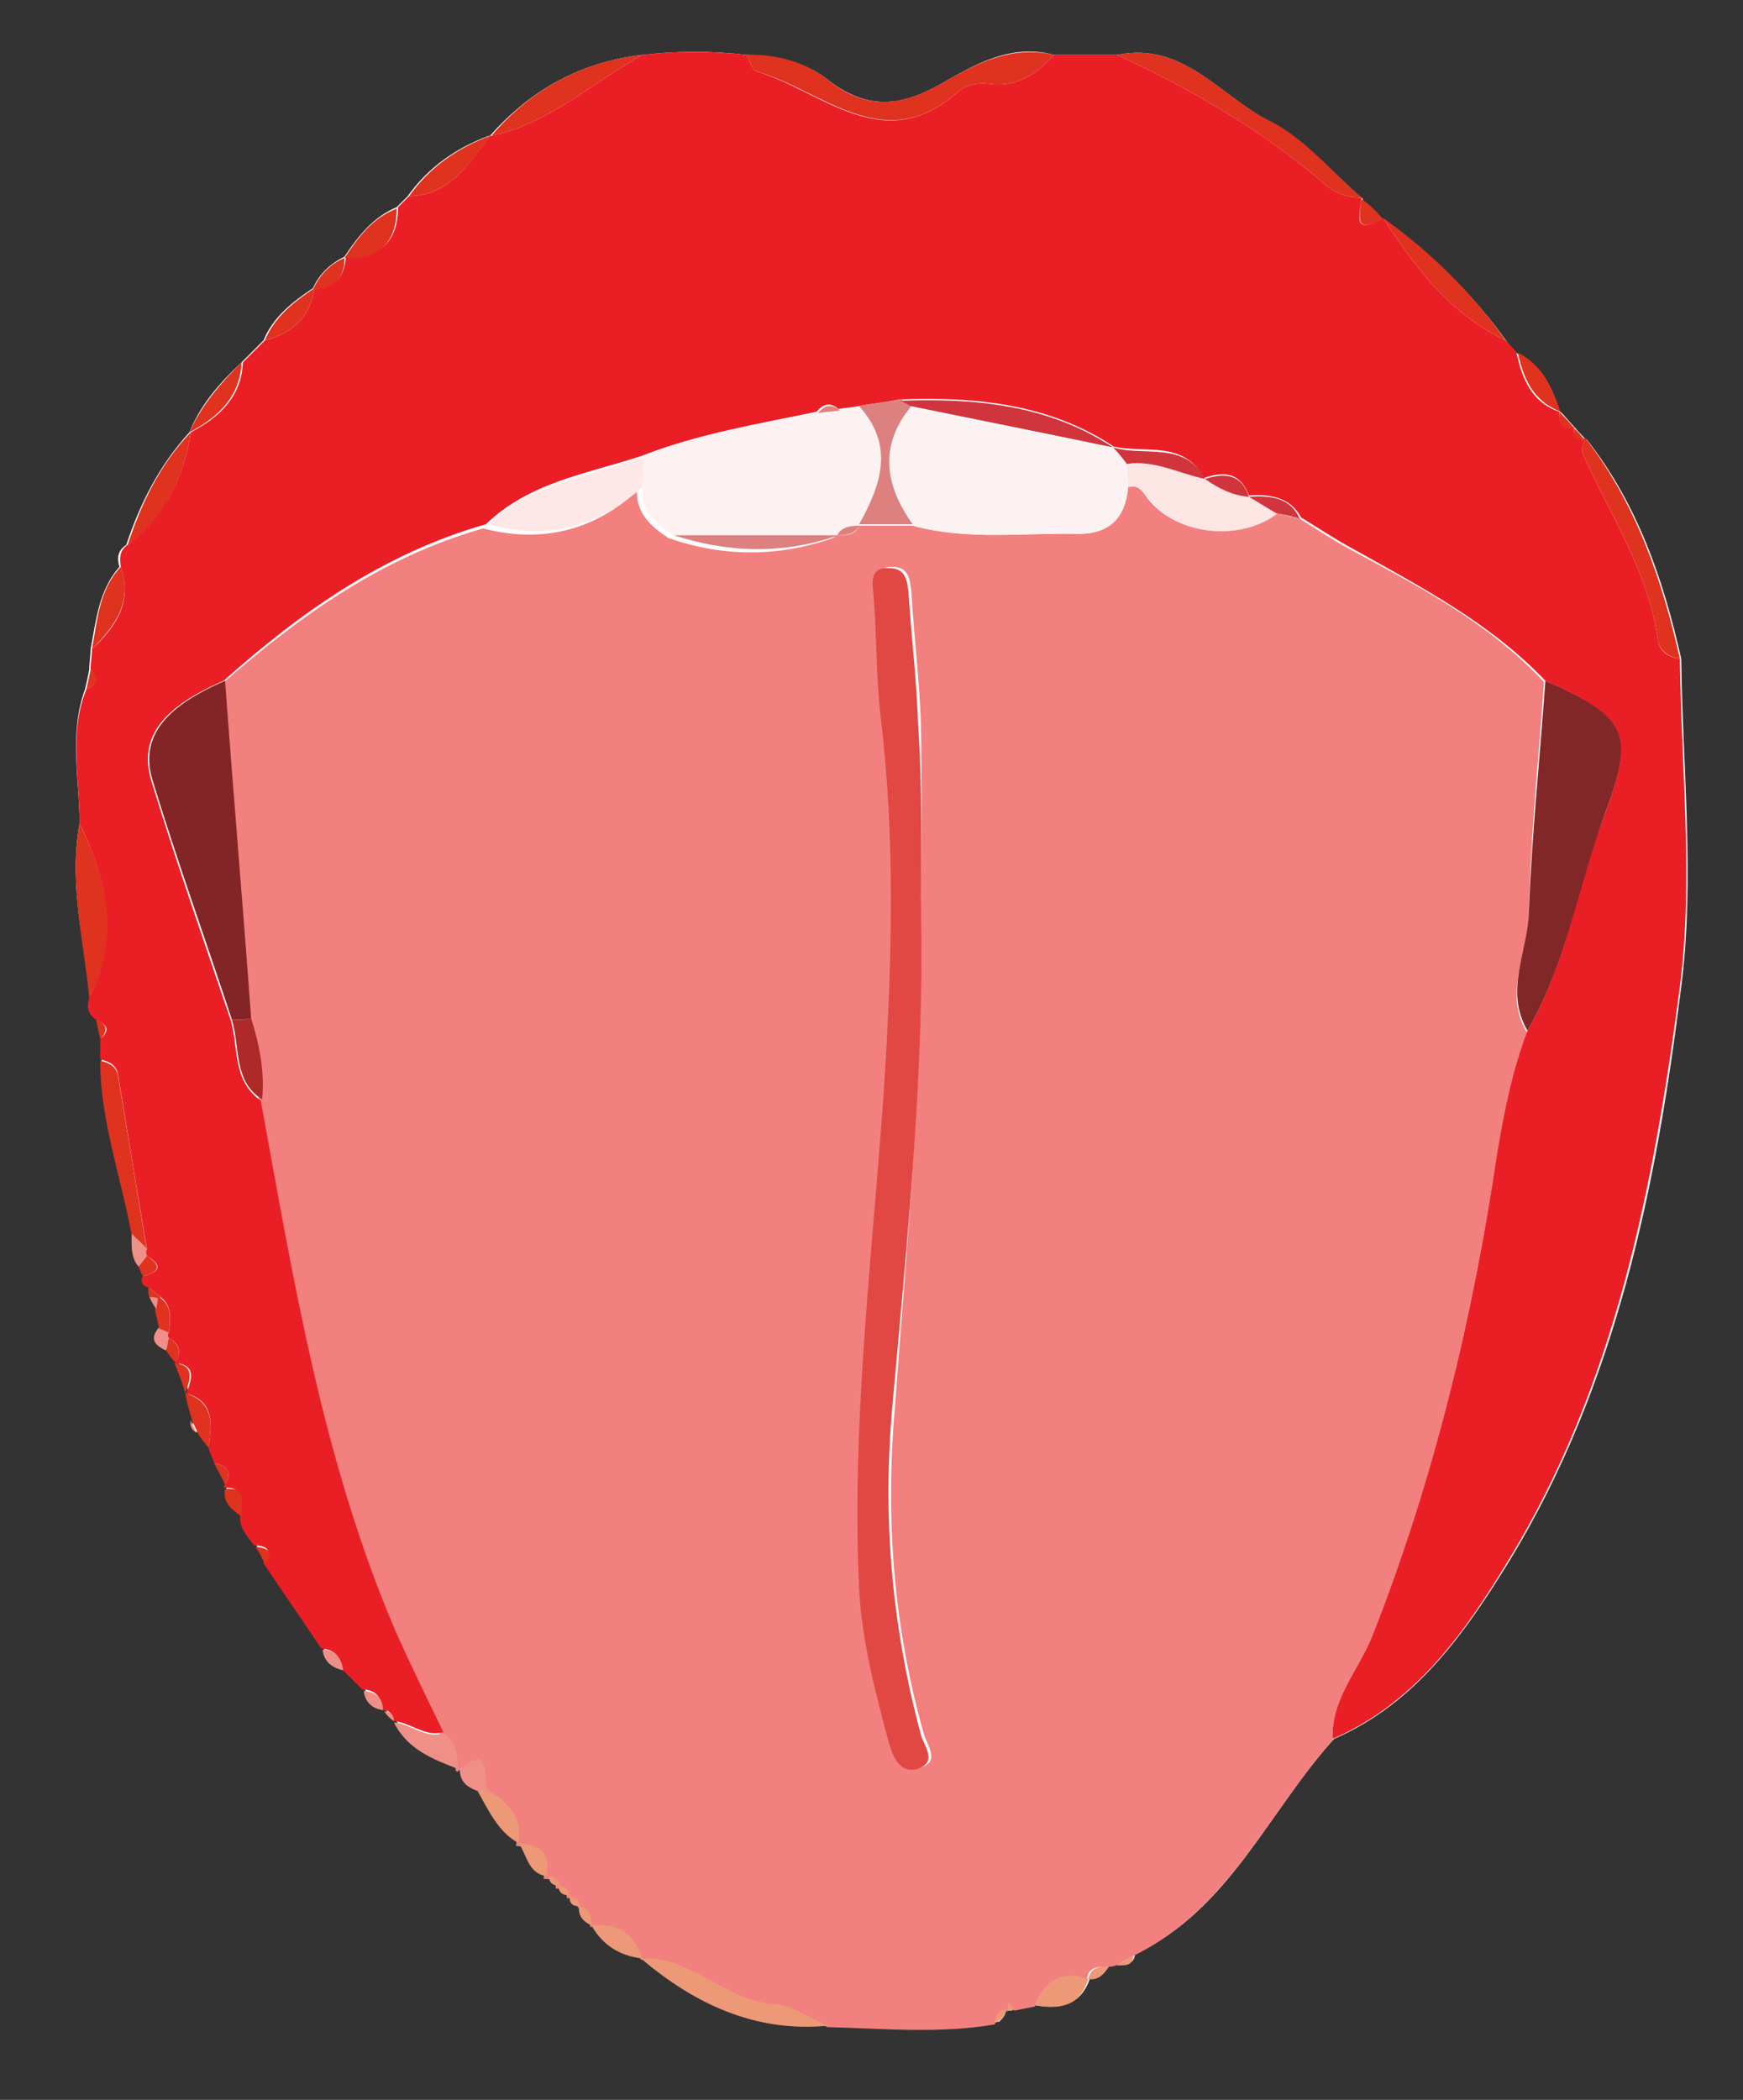 <?xml version="1.0" encoding="utf-8"?>
<!-- Generator: Adobe Illustrator 22.1.0, SVG Export Plug-In . SVG Version: 6.00 Build 0)  -->
<svg version="1.1" id="Layer_1" xmlns="http://www.w3.org/2000/svg" xmlns:xlink="http://www.w3.org/1999/xlink" x="0px" y="0px"
	 viewBox="0 0 127 153" style="enable-background:new 0 0 127 153;" xml:space="preserve">
<rect x="0" y="0" width="127" height="153" fill="#333333" stroke="none"/>
<style type="text/css">
	.st0{fill:#FEFDFD;}
	.st1{fill:#F2807F;}
	.st2{fill:#EA1F26;}
	.st3{fill:#DF321F;}
	.st4{fill:#ED9877;}
	.st5{fill:#EE9087;}
	.st6{fill:#E24843;}
	.st7{fill:#FDF2F1;}
	.st8{fill:#FDF2F2;}
	.st9{fill:#822727;}
	.st10{fill:#832526;}
	.st11{fill:#FEE8E7;}
	.st12{fill:#FDE5E4;}
	.st13{fill:#DC817F;}
	.st14{fill:#AD2A29;}
	.st15{fill:#D0353D;}
</style>
<path class="st0" d="M73.3,146.4l0.1,0.1l0.3,0l0.2-0.1c0.5-0.1,1-0.2,1.5-0.3c1.7,0.3,3.3,0.1,4-1.9l-0.1-0.1
	c0.7,0.1,1.2-0.3,1.5-0.9c0.2,0,0.4,0,0.6-0.1c0.6,0,1.2,0.1,1.3-0.7c6.9-3.3,9.7-10.4,14.5-15.7c6-2.6,9.6-7.8,12.8-13
	c7.8-12.8,10.7-27.3,12.5-41.8c1-7.8,0.1-15.9,0-23.9c-1.3-5.8-3.2-11.3-6.9-16l-0.3,0.2l0.2-0.2c-0.2-0.3-0.5-0.5-0.7-0.8l-0.3,0
	l0.3,0c-0.4-0.4-0.7-0.8-1.1-1.2l0,0.1c-0.6-1.8-1.3-3.5-3.1-4.3c-0.3-0.3-0.6-0.6-0.8-0.9c-2.5-3.5-5.5-6.4-8.9-8.9
	c0,0-0.1,0-0.1,0c-0.5-0.5-1-0.9-1.5-1.4c0,0,0-0.1,0-0.1c-2.2-1.9-4.2-4.3-6.7-5.6C88.9,7,86.2,3,81.4,4c-1.5,0-3.1,0-4.6,0
	c-2.9-0.8-5.4,0.5-7.7,1.8c-3,1.8-5.6,2.5-8.8,0C58.8,4.6,56.6,4,54.4,4c-2.5-0.3-5-0.3-7.6,0c-4.4,0.5-8.1,2.5-11.1,5.9l-0.1,0
	c-2.4,0.9-4.4,2.3-5.9,4.4c-0.3,0.3-0.6,0.6-0.8,0.8c-1.7,0.7-2.8,2.1-3.8,3.6l0,0c-1,0.5-1.8,1.2-2.3,2.3l0,0
	c-1.5,1-2.9,2.1-3.6,3.8c-0.5,0.5-1.1,1.1-1.6,1.6c-1.6,1.5-3,3.1-3.8,5.1l0,0c-2.2,2.4-3.6,5.2-4.6,8.2c-0.6,0.4-0.7,0.9-0.5,1.6
	c-1.5,1.7-1.7,3.9-2.1,6c0,0.5-0.1,1-0.1,1.5c-0.1,0.5-0.2,1-0.3,1.4C5,53.5,5.8,56.8,5.8,60C5,64.3,6.1,68.5,6.6,72.7
	c-0.2,0.6-0.1,1.2,0.5,1.6c0.1,0.5,0.2,1,0.3,1.4c0,0.5,0,1,0,1.5c0,4.3,1.5,8.4,2.2,12.6c0,0.8-0.1,1.7,0.6,2.4
	c0.1,0.3,0.2,0.5,0.3,0.8c-0.2,0.4,0,0.6,0.4,0.8c0,0.2,0.1,0.5,0.1,0.7c0.2,0.3,0.3,0.6,0.5,0.9c0.1,0.4,0.2,0.9,0.3,1.3
	c-0.7,0.8-0.4,1.3,0.5,1.7c0.2,0.3,0.4,0.6,0.7,0.9c0.1-0.1,0.1-0.1,0.2-0.2c-0.1,0.1-0.1,0.1-0.2,0.2c0.3,0.7,0.5,1.5,0.8,2.2
	c0,0-0.1,0-0.1,0c0.1,0.7,0.3,1.3,0.4,2c-0.2,0.5,0,0.8,0.4,0.9c0.3,0.4,0.6,0.7,0.8,1.1c0.1,0.4,0.3,0.7,0.4,1.1
	c0.3,0.5,0.5,1.1,0.8,1.6l0,0.2c-0.1,1,0.5,1.5,1.2,2c0,0.9,0.5,1.6,1,2.2c0.2,0.4,0.4,0.9,0.7,1.3c1.4,2.1,2.8,4.1,4.2,6.2
	c0.2,0.8,0.7,1.3,1.5,1.5c0.5,0.5,1,1,1.5,1.5c0.2,0.8,0.6,1.3,1.4,1.4l0.1,0.1c0.2,0.2,0.4,0.4,0.7,0.7l0.1,0.1
	c0.9,2,2.8,2.7,4.7,3.4c0,0,0.1,0.1,0.1,0.1c0,0.9,0.5,1.3,1.3,1.6c0.9,1.4,1.5,2.9,3,3.8l0,0c0.6,0.9,0.7,2.2,2,2.4l0.1,0
	c0,0.5,0.3,0.7,0.8,0.7l0,0c0,0.5,0.3,0.7,0.7,0.7l0,0c0,0.5,0.3,0.7,0.8,0.7l0,0c-0.1,0.7,0.3,1.1,0.9,1.4l0,0
	c0.8,1.5,2,2.2,3.7,2.4l0,0c3.9,3.3,8.3,5.4,13.6,4.9c4.1,0.1,8.1,0.5,12.2-0.2C72.9,147.2,73.3,146.9,73.3,146.4z"/>
<path class="st1" d="M97.1,126.8c-4.7,5.3-7.6,12.3-14.5,15.7c-0.4,0.2-0.9,0.5-1.3,0.7c-0.2,0.1-0.4,0.1-0.6,0.1
	c-0.7,0-1.4,0-1.5,0.9c0,0,0.1,0.1,0.1,0.1c-2-0.7-3.2,0-3.9,1.9c-0.5,0.1-1,0.2-1.5,0.3c-0.1-0.2-0.3-0.3-0.4-0.5
	c0,0.2-0.1,0.4-0.1,0.6c0,0-0.1-0.1-0.1-0.1c-0.5,0.1-0.8,0.5-0.8,1c-4.1,0.7-8.1,0.3-12.2,0.2c-1.3-0.5-2.6-1.4-4-1.6
	c-3.5-0.3-6-3.5-9.6-3.3c0,0,0,0,0,0c-0.5-1.9-1.8-2.6-3.7-2.4c0,0,0,0,0,0c0-0.7-0.1-1.3-0.9-1.4c0,0,0,0,0,0
	c0-0.5-0.3-0.7-0.8-0.7c0,0,0,0,0,0c0-0.5-0.3-0.7-0.8-0.7c0,0,0,0,0,0c0-0.5-0.3-0.7-0.8-0.7c0,0-0.1,0-0.1,0
	c0.4-1.7-0.5-2.3-2-2.4c0,0,0,0,0,0c0.3-1.9-0.7-3-2.2-3.8c-0.6-0.7,0.5-3.5-2.1-1.6c0,0-0.1-0.1-0.1-0.1c0-1-0.1-2-1.1-2.6
	c-1.2-2.5-2.5-4.9-3.5-7.4c-5.2-12.4-7.4-25.5-9.8-38.6c0.2-2-0.2-4-0.8-5.9c-0.6-8.2-1.3-16.4-1.9-24.6c5.7-5,11.7-9.3,19.1-11.4
	c4.2,1.1,8,0.2,11.2-2.7c0,1.7,1.1,2.6,2.3,3.4c4,1.4,8,1.4,12,0L61,39c0.7,0,1.3,0,1.6-0.7c0,0,0,0,0,0c1.3,0,2.6,0,3.9,0
	c4,1.1,8.1,0.5,12.1,0.6c2.2,0,3.4-1.1,3.6-3.4c0.7-0.2,1,0.2,1.4,0.8c2.1,2.7,6.7,3.2,9.4,1.1c0.6,0.1,1.2,0.3,1.7,0.4
	c1.3,0.8,2.5,1.6,3.8,2.3c5,2.7,10,5.3,14,9.6c-0.4,5.7-1,11.3-1.1,17c-0.1,2.9-1.9,5.7-0.1,8.6c-1.1,2.9-1.7,5.9-2.2,8.9
	c-1.9,12-4.6,23.8-9.1,35.2C99,121.8,97,123.9,97.1,126.8z M67.1,65.5c0-4.2,0.1-8.5,0-12.7c-0.1-3.2-0.5-6.4-0.7-9.7
	c-0.1-0.9-0.2-1.8-1.4-1.8c-0.9,0-1.2,0.5-1.2,1.4c0.2,3.2,0.2,6.5,0.6,9.7c1,8.5,0.8,16.9,0.3,25.4c-0.8,12.6-2.6,25.2-1.9,37.9
	c0.2,3.8,1.1,7.6,2.2,11.3c0.3,1,0.7,2.1,2,1.8c1.6-0.4,0.5-1.7,0.3-2.5c-2.2-7.8-2.8-15.7-2.1-23.7C66.1,90.4,67.3,78,67.1,65.5z"
	/>
<path class="st2" d="M112.6,49.6c-4-4.2-9-6.8-14-9.6c-1.3-0.7-2.5-1.5-3.8-2.3C94,36.2,92.5,36,91,36.1l0,0
	c-0.6-1.6-1.7-1.8-3.2-1.3l-0.1,0c-1.5-2.8-4.4-1.7-6.7-2.3c0,0,0,0,0.1,0c-4.7-3.1-10.1-3.6-15.5-3.4c-1,0.2-2,0.3-3.1,0.5
	c-0.5,0.1-0.9,0.1-1.4,0.2c-0.6-0.5-1.1-0.4-1.6,0.2c-4.3,0.9-8.6,1.6-12.7,3.2c-3.9,1.3-8.2,1.9-11.4,5
	c-7.4,2.1-13.5,6.4-19.1,11.4c-4.4,1.9-6.2,4.1-5.3,7.2c1.8,5.9,3.8,11.6,5.8,17.5c0.6,2,0.1,4.4,2.2,5.9
	c2.4,13.1,4.5,26.2,9.8,38.6c1.1,2.5,2.3,4.9,3.5,7.4c-1.3,0.4-2.4-0.7-3.6-0.8c0,0-0.1-0.1-0.1-0.1c0-0.4-0.2-0.7-0.7-0.7
	c0,0-0.1-0.1-0.1-0.1c0-0.9-0.5-1.4-1.4-1.4c-0.5-0.5-1-1-1.5-1.5c-0.1-0.9-0.5-1.4-1.5-1.5c-1.4-2.1-2.8-4.1-4.2-6.2
	c0.7-0.9,0.3-1.3-0.7-1.3c-0.5-0.7-1.1-1.3-1-2.2c-0.1-0.8,0.5-2.1-1.2-2c0,0,0-0.2,0.1-0.2c0.5-0.9,0.2-1.4-0.8-1.6
	c-0.1-0.4-0.3-0.7-0.4-1.1c0.2-1.7,0.5-3.4-1.7-4c0,0,0.1,0,0.1,0c0.3-0.9,0.8-2-0.8-2.2c0.1-0.1,0.1-0.1,0.2-0.2
	c-0.1,0.1-0.1,0.1-0.2,0.2c0.4-0.8,0.3-1.4-0.5-1.8c-0.1-0.1-0.1-0.3,0-0.4c0.1-0.9,0.3-1.9-0.6-2.6c-0.3-0.2-0.6-0.5-0.9-0.7
	c-0.4-0.1-0.6-0.4-0.4-0.8c1.1-0.3,1.6-0.7,0.3-1.5c-0.1-0.2-0.1-0.3,0-0.5c-0.7-4.2-1.4-8.4-2.1-12.7c-0.1-0.7-0.7-1-1.3-1.1
	c0-0.5,0-1,0-1.5C8,75.1,7.9,74.7,7,74.3c-0.6-0.4-0.7-0.9-0.5-1.6c2.2-4.4,1.3-8.6-0.7-12.7c0-3.3-0.8-6.6,0.5-9.8
	c0.8-0.3,0.9-0.8,0.3-1.4c0-0.5,0.1-1,0.1-1.5c1.7-1.6,3-3.4,2.1-6c-0.1-0.6-0.1-1.2,0.5-1.6c2.7-2.1,4.1-4.9,4.6-8.2c0,0,0,0,0,0
	c2.1-1.1,3.7-2.6,3.8-5.1c0.5-0.5,1.1-1.1,1.6-1.6c2-0.5,3.3-1.7,3.6-3.8c0,0,0,0,0,0c1.5,0,2.2-0.8,2.3-2.3c0,0,0,0,0,0
	c2.5,0.1,3.8-1.1,3.8-3.6c0.3-0.3,0.6-0.6,0.8-0.8c3-0.1,4.4-2.4,5.9-4.4c0,0,0.1,0,0.1,0C40,9,43.2,6,46.8,4c2.5-0.3,5-0.3,7.6,0
	c0.2,0.4,0.4,1.1,0.7,1.2c4.8,1.4,9.3,6.4,14.8,1.4C70.4,6.2,71.3,6,72,6.1c2.1,0.3,3.5-0.7,4.8-2.1c1.5,0,3.1,0,4.6,0
	c5.4,2.5,10.6,5.5,15.1,9.4c0.8,0.7,1.7,1,2.7,1c0,0,0,0.1,0,0.1c-0.1,1.1-0.7,2.7,1.5,1.4c0,0,0.1,0,0.1,0c2.3,3.6,4.9,7,8.9,8.9
	c0.3,0.3,0.6,0.6,0.8,0.9c0.4,1.9,1.1,3.6,3.1,4.3c0,0,0-0.1,0-0.1c0,0.7,0.1,1.4,1.1,1.2l-0.3,0c0,0,0.3,0,0.3,0
	c-0.1,0.6,0.1,0.8,0.7,0.8l-0.2,0.2c0,0,0.3-0.2,0.3-0.2c-0.1,0.4-0.3,0.8-0.2,1.1c2,4.5,4.8,8.6,5.5,13.6c0.1,0.8,0.7,1.3,1.6,1.4
	c0.1,8,1,16.1,0,23.9c-1.9,14.5-4.7,29-12.5,41.8c-3.2,5.3-6.8,10.4-12.8,13c-0.1-2.9,1.9-5,2.9-7.5c4.5-11.4,7.3-23.2,9.1-35.2
	c0.5-3,1.1-6,2.2-8.9c2.8-4.9,3.6-10.5,5.6-15.7C119.1,53.5,118.6,52.3,112.6,49.6z"/>
<path class="st3" d="M76.8,4c-1.3,1.4-2.7,2.4-4.8,2.1c-0.7-0.1-1.6,0.1-2.1,0.5c-5.5,5-10-0.1-14.8-1.4c-0.3-0.1-0.5-0.8-0.7-1.2
	c2.2-0.1,4.4,0.6,5.9,1.8c3.1,2.5,5.8,1.8,8.8,0C71.4,4.5,73.9,3.3,76.8,4z"/>
<path class="st3" d="M99.2,14.4c-1,0-1.9-0.3-2.7-1C92,9.5,86.8,6.5,81.4,4c4.8-1,7.5,3,11.1,4.8C95.1,10.1,97,12.5,99.2,14.4z"/>
<path class="st3" d="M122.4,48c-0.8-0.1-1.5-0.6-1.6-1.4c-0.7-5-3.5-9.1-5.5-13.6c-0.1-0.3,0.1-0.7,0.2-1.1
	C119.2,36.7,121.1,42.2,122.4,48z"/>
<path class="st3" d="M5.8,60c2,4.1,3,8.3,0.7,12.7C6.1,68.5,5,64.3,5.8,60z"/>
<path class="st3" d="M109.7,24.8c-4-1.9-6.6-5.3-8.9-8.9C104.3,18.4,107.3,21.4,109.7,24.8z"/>
<path class="st3" d="M7.3,77.3c0.6,0.1,1.2,0.4,1.3,1.1c0.7,4.2,1.4,8.4,2.1,12.7c-0.4-0.4-0.8-0.7-1.1-1.1
	C8.8,85.7,7.3,81.6,7.3,77.3z"/>
<path class="st4" d="M46.7,142.7c3.6-0.2,6.1,3,9.6,3.3c1.4,0.1,2.7,1,4,1.6C55,148.1,50.6,146,46.7,142.7z"/>
<path class="st3" d="M46.8,4C43.2,6,40,9,35.8,9.9C38.7,6.5,42.4,4.5,46.8,4z"/>
<path class="st3" d="M13.9,31.5c-0.5,3.3-1.9,6.2-4.6,8.2C10.3,36.7,11.6,33.9,13.9,31.5z"/>
<path class="st3" d="M35.7,9.9c-1.5,2.1-3,4.3-5.9,4.4C31.3,12.2,33.3,10.8,35.7,9.9z"/>
<path class="st5" d="M28.7,125.5c1.2,0.1,2.3,1.2,3.6,0.8c1,0.6,1,1.6,1.1,2.6C31.6,128.2,29.7,127.5,28.7,125.5z"/>
<path class="st3" d="M28.9,15.2c0,2.5-1.3,3.7-3.8,3.6C26.1,17.3,27.1,15.9,28.9,15.2z"/>
<path class="st3" d="M8.8,41.3c0.9,2.5-0.4,4.3-2.1,6C7.1,45.2,7.2,43,8.8,41.3z"/>
<path class="st3" d="M17.6,26.4c-0.1,2.5-1.7,4-3.8,5.1C14.7,29.5,16.1,27.9,17.6,26.4z"/>
<path class="st3" d="M22.9,21c-0.3,2.1-1.6,3.3-3.6,3.8C20,23.1,21.4,22,22.9,21z"/>
<path class="st3" d="M113.7,30c-2-0.8-2.7-2.4-3.1-4.3C112.4,26.6,113.1,28.3,113.7,30z"/>
<path class="st4" d="M75.4,146.1c0.7-1.8,2-2.6,3.9-1.9C78.6,146.3,77.1,146.4,75.4,146.1z"/>
<path class="st4" d="M35.6,130.5c1.5,0.8,2.5,2,2.2,3.8c-1.5-0.8-2.2-2.4-3-3.8C35.1,130.5,35.3,130.5,35.6,130.5z"/>
<path class="st4" d="M43.1,140.3c1.9-0.2,3.1,0.5,3.7,2.4C45.1,142.5,43.9,141.7,43.1,140.3z"/>
<path class="st5" d="M35.6,130.5c-0.3,0-0.5,0-0.8,0c-0.8-0.3-1.3-0.7-1.3-1.6C36.1,126.9,35,129.8,35.6,130.5z"/>
<path class="st3" d="M25.1,18.8c0,1.5-0.8,2.3-2.3,2.3C23.3,20,24.1,19.2,25.1,18.8z"/>
<path class="st3" d="M100.7,15.9c-2.1,1.3-1.6-0.3-1.5-1.4C99.8,14.9,100.3,15.4,100.7,15.9z"/>
<path class="st4" d="M37.8,134.3c1.5,0.1,2.4,0.7,2,2.4C38.5,136.5,38.4,135.2,37.8,134.3z"/>
<path class="st3" d="M13.5,101.5c2.2,0.7,1.9,2.4,1.7,4c-0.3-0.4-0.6-0.7-0.8-1.1c-0.1-0.3-0.3-0.6-0.4-0.9
	C13.8,102.8,13.6,102.2,13.5,101.5z"/>
<path class="st5" d="M9.6,89.9c0.4,0.4,0.8,0.7,1.1,1.1c-0.1,0.2-0.1,0.3,0,0.5c-0.2,0.3-0.4,0.5-0.6,0.8
	C9.5,91.6,9.6,90.7,9.6,89.9z"/>
<path class="st5" d="M12.3,97.1c-0.1,0.1-0.1,0.3,0,0.4c-0.1,0.3-0.1,0.6-0.2,0.9c-0.9-0.4-1.2-0.9-0.5-1.7
	C11.9,96.8,12.1,96.9,12.3,97.1z"/>
<path class="st5" d="M23.5,120.2c0.9,0,1.4,0.6,1.5,1.5C24.1,121.5,23.6,121,23.5,120.2z"/>
<path class="st5" d="M26.5,123.2c0.9,0.1,1.4,0.5,1.4,1.4C27.1,124.5,26.6,124,26.5,123.2z"/>
<path class="st3" d="M12.3,97.1c-0.2-0.1-0.4-0.2-0.7-0.3c-0.1-0.4-0.2-0.9-0.3-1.3c0-0.3,0.1-0.5,0.1-0.8l0.2-0.2
	C12.6,95.2,12.4,96.1,12.3,97.1z"/>
<path class="st3" d="M12.7,99.3c1.6,0.2,1.1,1.3,0.8,2.2C13.3,100.8,13,100,12.7,99.3z"/>
<path class="st3" d="M16.4,108.5c1.7-0.2,1.1,1.1,1.2,2C16.9,110,16.2,109.5,16.4,108.5z"/>
<path class="st3" d="M10.1,92.3c0.2-0.3,0.4-0.5,0.6-0.8c1.2,0.8,0.8,1.2-0.3,1.5C10.3,92.8,10.2,92.5,10.1,92.3z"/>
<path class="st3" d="M12.1,98.4c0.1-0.3,0.1-0.6,0.2-0.9c0.8,0.4,0.9,1.1,0.5,1.8C12.5,99,12.3,98.7,12.1,98.4z"/>
<path class="st3" d="M6.6,48.8c0.7,0.6,0.5,1.1-0.3,1.4C6.4,49.8,6.5,49.3,6.6,48.8z"/>
<path class="st3" d="M15.6,106.6c1,0.2,1.3,0.7,0.8,1.6C16.2,107.7,15.9,107.2,15.6,106.6z"/>
<path class="st3" d="M18.6,112.7c1,0.1,1.4,0.4,0.7,1.3C19.1,113.5,18.9,113.1,18.6,112.7z"/>
<path class="st3" d="M114.7,31.2c-1,0.2-1.1-0.5-1.1-1.2C114,30.4,114.4,30.8,114.7,31.2z"/>
<path class="st3" d="M7,74.3c0.8,0.3,0.9,0.8,0.3,1.4C7.2,75.3,7.1,74.8,7,74.3z"/>
<path class="st4" d="M42.2,138.9c0.8,0.1,0.9,0.7,0.9,1.4C42.5,140,42.1,139.6,42.2,138.9z"/>
<path class="st4" d="M81.3,143.2c0.4-0.2,0.9-0.5,1.3-0.7C82.5,143.3,81.9,143.2,81.3,143.2z"/>
<path class="st4" d="M79.3,144.2c0.2-0.9,0.8-0.9,1.5-0.9C80.4,143.9,80,144.3,79.3,144.2z"/>
<path class="st3" d="M10.8,93.8c0.3,0.2,0.6,0.5,0.9,0.7c0,0-0.2,0.2-0.2,0.2c-0.2-0.1-0.4-0.1-0.6-0.1C10.8,94.3,10.8,94,10.8,93.8
	z"/>
<path class="st5" d="M10.9,94.5c0.2,0,0.4,0,0.6,0.1c0,0.3-0.1,0.5-0.1,0.8C11.2,95.1,11,94.8,10.9,94.5z"/>
<path class="st5" d="M13.9,103.5c0.1,0.3,0.3,0.6,0.4,0.9C14,104.2,13.8,103.9,13.9,103.5z"/>
<path class="st5" d="M28,124.7c0.4,0,0.7,0.2,0.7,0.7C28.4,125.2,28.2,125,28,124.7z"/>
<path class="st4" d="M40,136.7c0.5,0,0.7,0.3,0.8,0.7C40.2,137.4,40,137.1,40,136.7z"/>
<path class="st4" d="M40.7,137.4c0.5,0,0.7,0.3,0.8,0.7C41,138.1,40.7,137.9,40.7,137.4z"/>
<path class="st4" d="M41.5,138.2c0.5,0,0.7,0.3,0.8,0.7C41.7,138.9,41.5,138.7,41.5,138.2z"/>
<path class="st3" d="M115.4,32c-0.6,0.1-0.8-0.2-0.7-0.8C115,31.5,115.2,31.7,115.4,32z"/>
<path class="st4" d="M73.4,146.5c0-0.2,0.1-0.4,0.1-0.6c0.1,0.2,0.3,0.3,0.4,0.5c0,0-0.2,0.1-0.2,0.1L73.4,146.5z"/>
<path class="st4" d="M72.5,147.4c0-0.5,0.2-0.9,0.8-1C73.3,146.9,72.9,147.2,72.5,147.4z"/>
<path class="st6" d="M67.1,65.5c0.3,12.5-1,24.8-2.1,37.2c-0.7,8,0,15.9,2.1,23.7c0.2,0.8,1.3,2-0.3,2.5c-1.2,0.3-1.7-0.8-2-1.8
	c-1-3.7-2-7.5-2.2-11.3c-0.6-12.7,1.1-25.3,1.9-37.9c0.5-8.4,0.7-16.9-0.3-25.4c-0.4-3.2-0.3-6.5-0.6-9.7c-0.1-0.9,0.2-1.5,1.2-1.4
	c1.2,0,1.3,0.9,1.4,1.8c0.2,3.2,0.6,6.4,0.7,9.7C67.2,57.1,67.1,61.3,67.1,65.5z"/>
<path class="st7" d="M46.9,33.3c4.1-1.7,8.4-2.4,12.7-3.2c0.5-0.1,1.1-0.1,1.6-0.2c0.5-0.1,0.9-0.1,1.4-0.2c2.6,2.9,1.6,5.7,0,8.6
	c0,0,0,0,0,0C62,38.3,61.4,38.4,61,39c0,0,0.1,0,0.1,0c-4,0-8,0-12,0c-1.3-0.8-2.4-1.7-2.3-3.4C46.8,34.8,46.8,34.1,46.9,33.3z"/>
<path class="st8" d="M82.2,35.5c-0.2,2.2-1.4,3.4-3.6,3.4c-4-0.1-8.1,0.5-12.1-0.6c-2-2.9-2.5-5.7-0.1-8.6c4.9,1,9.8,2,14.8,3
	c0,0,0,0,0,0c0.3,0.4,0.6,0.8,1,1.2C82.1,34.4,82.2,34.9,82.2,35.5z"/>
<path class="st9" d="M112.6,49.6c6.1,2.7,6.5,3.9,4.3,9.8c-1.9,5.2-2.8,10.8-5.6,15.7c-1.7-2.9,0-5.7,0.1-8.6
	C111.6,60.9,112.2,55.3,112.6,49.6z"/>
<path class="st10" d="M16.9,74.3c-1.9-5.8-4-11.6-5.8-17.5c-0.9-3.1,0.9-5.3,5.3-7.2c0.6,8.2,1.3,16.4,1.9,24.6
	C17.8,74.3,17.3,74.3,16.9,74.3z"/>
<path class="st11" d="M46.9,33.3c0,0.7-0.1,1.5-0.1,2.2c-3.3,2.9-7,3.9-11.2,2.7C38.7,35.2,43,34.7,46.9,33.3z"/>
<path class="st12" d="M82.2,35.5c0-0.6-0.1-1.1-0.1-1.7c2-0.3,3.8,0.7,5.7,1.1c0,0,0.1,0,0.1,0c0.9,0.7,2,1.2,3.2,1.3c0,0,0,0,0,0
	c0.7,0.4,1.3,0.8,2,1.2c-2.7,2.1-7.3,1.6-9.4-1.1C83.2,35.7,82.9,35.3,82.2,35.5z"/>
<path class="st13" d="M66.4,29.6c-2.4,2.9-1.9,5.8,0.1,8.6c-1.3,0-2.6,0-3.9,0c1.6-2.9,2.6-5.7,0-8.6c1-0.2,2.1-0.3,3.1-0.5
	C65.9,29.4,66.2,29.5,66.4,29.6z"/>
<path class="st14" d="M16.9,74.3c0.5,0,1,0,1.4-0.1c0.6,1.9,1,3.9,0.8,5.9C17,78.8,17.5,76.3,16.9,74.3z"/>
<path class="st13" d="M49.1,39c4,0,8,0,12,0C57.1,40.4,53.1,40.3,49.1,39z"/>
<path class="st15" d="M93,37.4c-0.7-0.4-1.3-0.8-2-1.2c1.5-0.1,3,0,3.7,1.6C94.1,37.6,93.6,37.5,93,37.4z"/>
<path class="st13" d="M61,39c0.3-0.6,1-0.7,1.6-0.7C62.3,38.9,61.7,39,61,39z"/>
<path class="st15" d="M66.4,29.6c-0.3-0.1-0.5-0.3-0.8-0.4c5.5-0.2,10.8,0.3,15.5,3.4C76.3,31.6,71.3,30.6,66.4,29.6z"/>
<path class="st15" d="M87.8,34.9c-1.9-0.4-3.7-1.4-5.7-1.1c-0.3-0.4-0.6-0.8-1-1.2C83.4,33.3,86.3,32.1,87.8,34.9z"/>
<path class="st15" d="M91,36.2c-1.2-0.1-2.2-0.6-3.2-1.3C89.3,34.4,90.5,34.6,91,36.2z"/>
<path class="st13" d="M61.2,29.9c-0.5,0.1-1.1,0.1-1.6,0.2C60.1,29.5,60.6,29.4,61.2,29.9z"/>
</svg>
